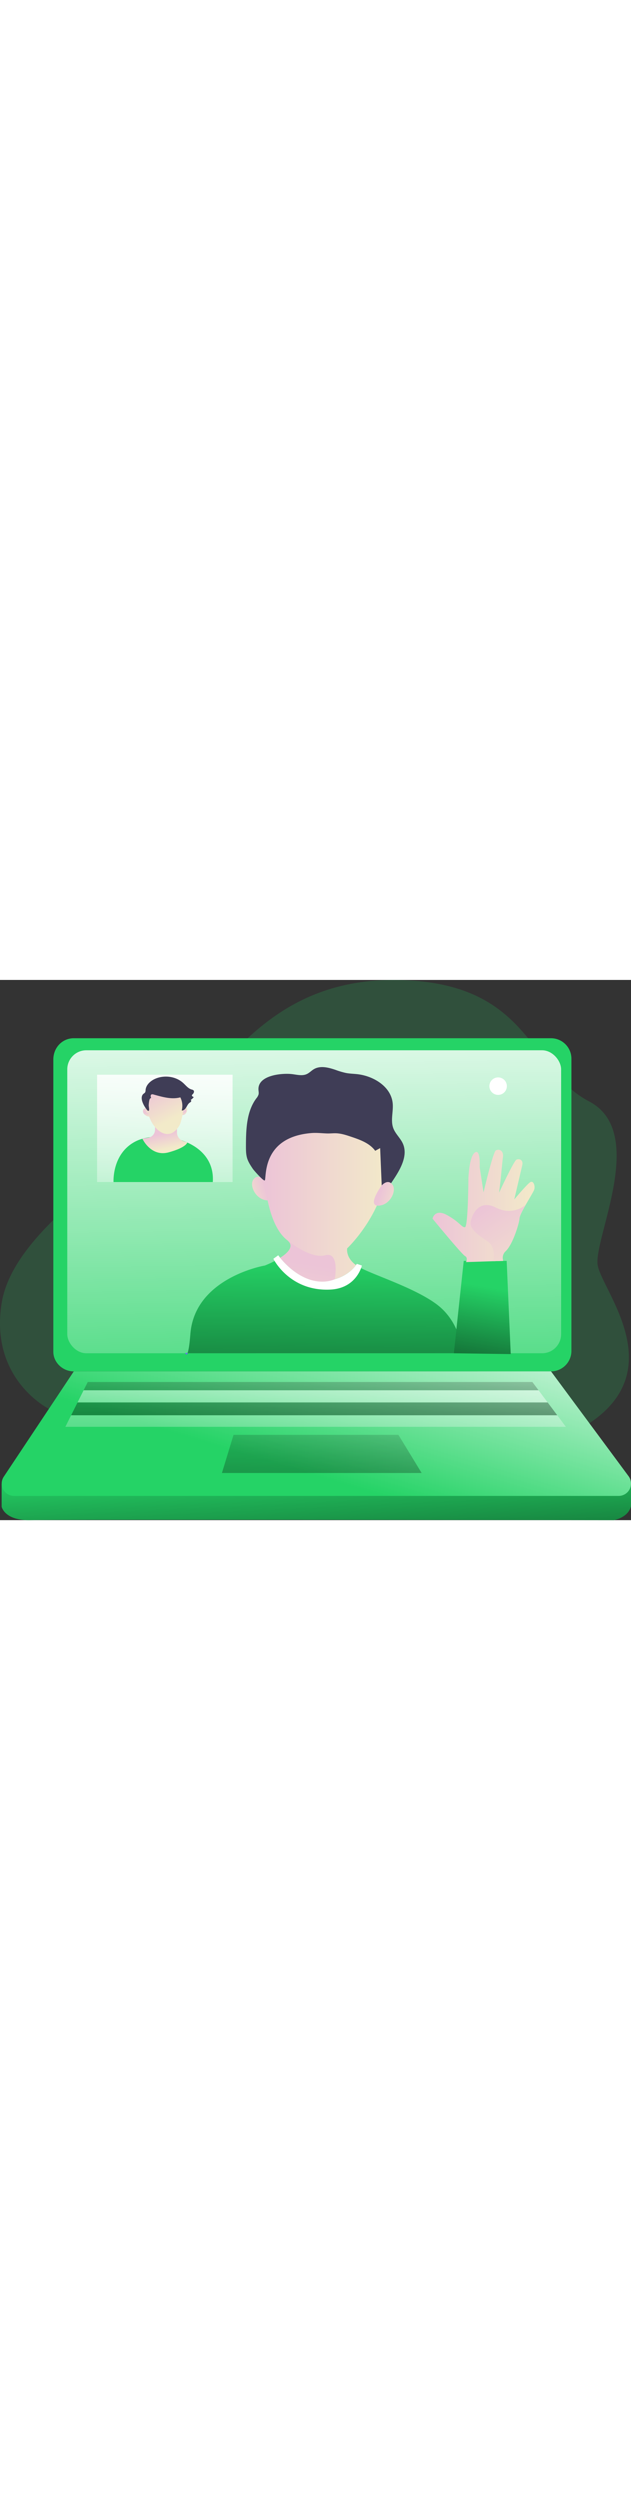 <svg id="Layer_1" data-name="Layer 1" xmlns="http://www.w3.org/2000/svg" xmlns:xlink="http://www.w3.org/1999/xlink" viewBox="0 0 698.81 597.74" data-imageid="video-call-monochromatic-3b09b" imageName="Video Call" class="illustrations_image" style="width: 151px;"><rect x="0" y="0" width="698.81" height="597.74" fill="#333333" stroke="none"/><defs><linearGradient id="linear-gradient" x1="401.65" y1="531.54" x2="412.84" y2="766.45" gradientUnits="userSpaceOnUse"><stop offset="0" stop-opacity="0"/><stop offset="0.97"/></linearGradient><linearGradient id="linear-gradient-2" x1="343.73" y1="-19.89" x2="352.93" y2="557.12" gradientUnits="userSpaceOnUse"><stop offset="0" stop-color="#fff"/><stop offset="1" stop-color="#fff" stop-opacity="0"/></linearGradient><linearGradient id="linear-gradient-3" x1="347.72" y1="229.94" x2="317.85" y2="238.37" gradientUnits="userSpaceOnUse"><stop offset="0" stop-color="#ecc4d7"/><stop offset="0.42" stop-color="#efd4d1"/><stop offset="1" stop-color="#f2eac9"/></linearGradient><linearGradient id="linear-gradient-4" x1="187.08" y1="72.58" x2="175.47" y2="306.81" xlink:href="#linear-gradient-2"/><linearGradient id="linear-gradient-5" x1="254.98" y1="145.35" x2="260.59" y2="145.35" xlink:href="#linear-gradient-3"/><linearGradient id="linear-gradient-6" x1="211.53" y1="146.59" x2="219.07" y2="146.59" xlink:href="#linear-gradient-3"/><linearGradient id="linear-gradient-7" x1="215.55" y1="147.29" x2="214.69" y2="151.2" xlink:href="#linear-gradient-3"/><linearGradient id="linear-gradient-8" x1="1035.91" y1="145.99" x2="1035.06" y2="149.9" gradientTransform="matrix(-1, 0, 0, 1, 1292.73, 0)" xlink:href="#linear-gradient-3"/><linearGradient id="linear-gradient-9" x1="344.61" y1="225.29" x2="482.94" y2="225.29" xlink:href="#linear-gradient-3"/><linearGradient id="linear-gradient-10" x1="410.4" y1="309.41" x2="407.64" y2="637.47" xlink:href="#linear-gradient"/><linearGradient id="linear-gradient-11" x1="543.37" y1="340.22" x2="513.15" y2="518.27" xlink:href="#linear-gradient"/><linearGradient id="linear-gradient-12" x1="532.19" y1="250.07" x2="645.19" y2="250.07" xlink:href="#linear-gradient-3"/><linearGradient id="linear-gradient-13" x1="234" y1="169.8" x2="237.72" y2="186.95" xlink:href="#linear-gradient-3"/><linearGradient id="linear-gradient-14" x1="225.86" y1="118.14" x2="245.01" y2="153.58" xlink:href="#linear-gradient-3"/><linearGradient id="linear-gradient-15" x1="485.39" y1="284.89" x2="396.05" y2="582.01" gradientUnits="userSpaceOnUse"><stop offset="0" stop-color="#fff"/><stop offset="0.89" stop-color="#fff" stop-opacity="0"/></linearGradient><linearGradient id="linear-gradient-16" x1="344.74" y1="399.82" x2="343.8" y2="636.59" xlink:href="#linear-gradient"/><linearGradient id="linear-gradient-17" x1="349.95" y1="295.4" x2="344.36" y2="551.75" gradientUnits="userSpaceOnUse"><stop offset="0" stop-color="#fff"/><stop offset="0.6" stop-color="#fff" stop-opacity="0.48"/><stop offset="0.87" stop-color="#fff" stop-opacity="0.13"/><stop offset="1" stop-color="#fff" stop-opacity="0"/></linearGradient><linearGradient id="linear-gradient-18" x1="348.28" y1="399.83" x2="347.35" y2="636.61" xlink:href="#linear-gradient"/><linearGradient id="linear-gradient-19" x1="353.65" y1="306.57" x2="348.05" y2="562.93" xlink:href="#linear-gradient-2"/><linearGradient id="linear-gradient-20" x1="359.05" y1="455.76" x2="348.79" y2="798.8" xlink:href="#linear-gradient"/><linearGradient id="linear-gradient-21" x1="1368" y1="235.8" x2="1338.13" y2="244.23" gradientTransform="matrix(-1, 0, 0, 1, 1841.96, 0)" xlink:href="#linear-gradient-3"/><linearGradient id="linear-gradient-22" x1="394.52" y1="313.84" x2="371.37" y2="464.33" xlink:href="#linear-gradient-3"/><linearGradient id="linear-gradient-23" x1="593.46" y1="245.74" x2="660.05" y2="341.21" xlink:href="#linear-gradient-3"/></defs><title>26. Video Call</title><path d="M107.31,474.59S41.4,441.91,55,357.55s147-157.92,199.37-213.09S361-5.55,501.3.25,639.71,100.1,705.52,134.38s3.87,153.4,9.68,181.92S795.28,431,705.88,490.52,107.31,474.59,107.31,474.59Z" transform="translate(-53.17)" fill="#25d366" opacity="0.18" class="target-color"/><path d="M55,557.91v25s3.18,15.65,32.34,14.79,645.68,0,645.68,0,15.78-2.57,18.93-15.43V557.91Z" transform="translate(-53.17)" fill="#25d366" class="target-color"/><path d="M55,557.91v25s3.18,15.65,32.34,14.79,645.68,0,645.68,0,15.78-2.57,18.93-15.43V557.91Z" transform="translate(-53.17)" fill="url(#linear-gradient)" style="isolation:isolate"/><path d="M663.37,433.13H134.9c-12.52,0-22.67-10.14-22.67-21.68V88.15c0-13.5,10.15-23.65,22.67-23.65H663.37A22.67,22.67,0,0,1,686,87.17v323.3A22.66,22.66,0,0,1,663.37,433.13Z" transform="translate(-53.17)" fill="#25d366" class="target-color"/><rect x="72.39" y="77.83" width="546.92" height="335.25" rx="21.1" fill="#25d366" class="target-color"/><rect x="74.5" y="77.83" width="546.92" height="335.25" rx="21.1" fill="url(#linear-gradient-2)"/><path d="M346.14,221.93s-6.67-8.31-12.11-1.45,2.65,23.14,15.48,23.43S346.14,221.93,346.14,221.93Z" transform="translate(-53.17)" fill="url(#linear-gradient-3)"/><rect x="107.51" y="104.87" width="150.06" height="118.76" fill="url(#linear-gradient-4)"/><path d="M260.5,142.5a4.24,4.24,0,0,1-.09,2.06,8,8,0,0,1-1.59,3.34,4.43,4.43,0,0,1-3.25,1.6.56.56,0,0,1-.47-.17A.59.59,0,0,1,255,149c-.08-1.86-.17-4.68,1-6.24C257.08,141.42,259.86,140.16,260.5,142.5Z" transform="translate(-53.17)" fill="url(#linear-gradient-5)"/><path d="M213,142.4a3,3,0,0,0-1.47,2.67,4.74,4.74,0,0,0,1,3.09,8.49,8.49,0,0,0,2.14,1.77,6.44,6.44,0,0,0,3.28,1.29,1.08,1.08,0,0,0,.9-.33,1.14,1.14,0,0,0,.19-.7C219.16,147.31,217.68,140.13,213,142.4Z" transform="translate(-53.17)" fill="url(#linear-gradient-6)"/><path d="M217.26,147.44a2.06,2.06,0,0,1-2-.85c-.74-1.06-1-2.35-2-1.78s-.35,2.74.5,3.93,3.66,2.09,4.14,1.28S217.26,147.44,217.26,147.44Z" transform="translate(-53.17)" fill="url(#linear-gradient-7)"/><path d="M255.11,146.14a2,2,0,0,0,1.95-.85c.75-1.06,1-2.35,2-1.77s.36,2.73-.5,3.92-3.65,2.1-4.13,1.28S255.11,146.14,255.11,146.14Z" transform="translate(-53.17)" fill="url(#linear-gradient-8)"/><path d="M258.86,413.08h1.82C259.63,415.12,258.86,413.08,258.86,413.08Z" transform="translate(-53.17)" fill="none" stroke="#6c62ff" stroke-miterlimit="10" stroke-width="0.74"/><path d="M437.65,297s-1.93,10,9.77,18.53c-2.84,4.11-10.5,12-23.54,15.63h0a54.36,54.36,0,0,1-17.8,1.78c-10.24-.58-19.26-4.95-26.47-10.1l-1.13-.83a84.14,84.14,0,0,1-15-14.56c8.62-5.46,15.83-12.69,8.26-19.09a.79.79,0,0,0-.15-.12,2.11,2.11,0,0,0-.23-.19l-.14-.12c-28.8-22.27-26.53-99-26.53-99,29.2-111,101.07-60.92,116.57-55s26.56,42.6,19.57,83.22C472.7,264.16,437.65,297,437.65,297Z" transform="translate(-53.17)" fill="url(#linear-gradient-9)"/><path d="M565.73,413.08h-305c1-1.9,2.22-7.36,3.32-21.39C268.94,329.1,346.48,316,346.48,316a116.71,116.71,0,0,0,11.29-5.23l11.94,14c3.36,3.93,12.2,6.92,12.2,6.92,45.64,22.28,65.57-4.27,70.65-13.05,17.19,8.88,60.75,22.54,84.7,40.65C563.56,379.14,565.73,413.08,565.73,413.08Z" transform="translate(-53.17)" fill="#25d366" class="target-color"/><polygon points="502.59 413.08 513.58 310.88 561.12 310.88 565.62 413.99 502.59 413.08" fill="#25d366" class="target-color"/><path d="M558.6,386.71l-2.83,26.37H260.68c1-1.9,2.22-7.36,3.32-21.39C268.94,329.1,346.48,316,346.48,316a116.71,116.71,0,0,0,11.29-5.23l11.94,14c3.36,3.93,12.2,6.92,12.2,6.92,45.64,22.28,65.57-4.27,70.65-13.05,17.19,8.88,60.75,22.54,84.7,40.65A69.73,69.73,0,0,1,558.6,386.71Z" transform="translate(-53.17)" fill="url(#linear-gradient-10)" style="isolation:isolate"/><polygon points="565.62 413.99 502.6 413.08 505.43 386.71 513.58 310.88 561.12 310.88 565.62 413.99" fill="url(#linear-gradient-11)" style="isolation:isolate"/><path d="M644.73,232.2c-.77,2.15-5.27,9.45-9.35,16.61h0c-3.53,6.21-6.72,12.3-6.86,14.83-.29,5.42-7.48,29.25-15.43,36.51-4.9,4.48-2.66,10.72-2.66,10.72l-10.17.33-31,1s2.52-4.76-1.1-6.69-36-41.38-36-41.38,2.35-11.57,16.28-3.85,16.24,13.93,19.7,13.28,3.77-53.83,3.77-53.83.73-24.31,7.18-28.77,5.31,16.12,5.31,16.12l4.26,27.9s10.45-44.31,13.6-46.31,9.35-.3,7.81,8.23c-.36,2-2.45,24.05-2.45,24.05l-1.72,14.46s16.38-35.51,19.37-36.66,7.71.27,6.28,6.28-8.63,36.89-8.85,37.86c.6-.71,14.64-17.6,18-19.27S646.16,228.2,644.73,232.2Z" transform="translate(-53.17)" fill="url(#linear-gradient-12)"/><path d="M453.93,316s-5.54,25.09-34.72,26.6c-45.45,2.36-63.29-34.05-63.29-34.05l5.41-3.89s.73,1.07,2.12,2.8C369,314.37,385,331.75,406.08,333c24.1,1.38,37.38-11.7,41.34-17.42a16,16,0,0,0,.9-1.44Z" transform="translate(-53.17)" fill="#fff"/><path d="M178.9,223.63s-1.93-31.58,24.44-45,88.69-1.9,85.5,45Z" transform="translate(-53.17)" fill="#25d366" class="target-color"/><path d="M224.85,156.46v9.31a8.93,8.93,0,0,1-7.45,8.81l-6.54,1.09s9.42,20.52,29.14,15.09,20.59-10.9,20.59-10.9l-4.69-1.63a10,10,0,0,1-6.71-9.4l-.05-12.37Z" transform="translate(-53.17)" fill="url(#linear-gradient-13)"/><path d="M216,136.45s-.67,13.43,7.32,24.34c8.66,11.83,20.66,14,28.68,0,2.32-4,6.6-25.48,4.87-32.91S226.56,99.29,216,136.45Z" transform="translate(-53.17)" fill="url(#linear-gradient-14)"/><path d="M212.22,125.87a6.84,6.84,0,0,0,1.61-1.36,5.12,5.12,0,0,0,.55-2.56c.45-6,5.75-10.59,11.33-12.85,10-4.07,22.41-2.34,30.42,5,2.9,2.64,5.42,6,9.18,7.13a4.64,4.64,0,0,1,2.12.9c1.21,1.18.31,3.28-.95,4.42a2.44,2.44,0,0,0-.72.88c-.37,1,.94,1.84,2,2.18a12.28,12.28,0,0,1-3.54,3.23c.7.07.93,1.08.57,1.68a5,5,0,0,1-1.61,1.33c-1.75,1.24-2.63,3.33-3.75,5.16s-2.88,3.61-5,3.48a20.61,20.61,0,0,0-1.55-14.57c-9.76,2.63-20-.51-29.77-3.18a3,3,0,0,0-2.25,0c-1.25.72-.85,2.59-.28,3.91-1.23,0-1.84,1.49-2.09,2.7a32.73,32.73,0,0,0-.62,5.49c0,1.1.8,4.75.29,5.53-1,1.53-2.46-.9-3.34-2.07C212,138.51,207.37,129.78,212.22,125.87Z" transform="translate(-53.17)" fill="#3f3d56"/><path d="M134.9,433.13,57.34,549.67a13.67,13.67,0,0,0,11.38,21.24H738.29a13.67,13.67,0,0,0,11-21.8l-85.9-116Z" transform="translate(-53.17)" fill="#25d366" class="target-color"/><path d="M134.9,433.13,57.34,549.67a13.67,13.67,0,0,0,11.38,21.24H738.29a13.67,13.67,0,0,0,11-21.8l-85.9-116Z" transform="translate(-53.17)" fill="url(#linear-gradient-15)"/><polygon points="596.45 454.04 92.6 454.04 97.19 444.86 589.57 444.86 596.45 454.04" fill="url(#linear-gradient-16)" style="isolation:isolate"/><polygon points="606.51 467.48 85.88 467.48 92.6 454.04 596.45 454.04 606.51 467.48" fill="url(#linear-gradient-17)"/><polygon points="617.14 481.69 78.78 481.69 85.88 467.48 606.51 467.48 617.14 481.69" fill="url(#linear-gradient-18)" style="isolation:isolate"/><polygon points="626.71 494.47 72.39 494.47 78.78 481.69 617.14 481.69 626.71 494.47" fill="url(#linear-gradient-19)"/><polygon points="258.64 503.34 441.22 503.34 466.95 545.55 245.78 545.55 258.64 503.34" fill="url(#linear-gradient-20)" style="isolation:isolate"/><path d="M339.41,121.42c.09,1.78.52,3.59.1,5.33A12.87,12.87,0,0,1,337,131.1c-10.86,14.65-11.38,34.27-11.46,52.5,0,4.6,0,9.29,1.32,13.69,1.31,4.25,3.82,8,6.3,11.7,1.19,1.78,10.85,12.71,13,12.94,2.88.31-5.6-47.86,51.92-52.51,5.75-.47,11.45.25,17.22.44,3.41.11,6.82-.32,10.23-.19,5.75.23,11.29,2.08,16.73,3.91,9.85,3.31,20.33,7.08,26.42,15.49l5.5-3L475,206l.21,4.78,1.23,29,12.64-19.07c7.88-11.89,16.06-26.57,10.26-39.6-2.74-6.14-8.27-10.78-10.62-17.09-3.27-8.79.34-18.63-.7-27.95-2-18.16-21.25-29.89-39.42-31.83-4.05-.43-8.15-.52-12.15-1.27a84.8,84.8,0,0,1-11.64-3.43c-7.83-2.68-16.86-5-24-.82-2.79,1.63-5,4.16-8,5.49-5.18,2.33-11.15.53-16.8-.07C364.88,103,338.62,105.42,339.41,121.42Z" transform="translate(-53.17)" fill="#3f3d56"/><path d="M475.54,227.79s6.67-8.31,12.1-1.45-2.65,23.14-15.47,23.43S475.54,227.79,475.54,227.79Z" transform="translate(-53.17)" fill="url(#linear-gradient-21)"/><path d="M423.88,331.16h0s-19.37,9.91-44.27-8.32l-1.13-.83a95.29,95.29,0,0,1-15-14.56c8.62-5.46,15.83-12.69,8.26-19.09,3.74,3,26.39,20.41,41.5,16.29C429.55,300.21,424,330.55,423.88,331.16Z" transform="translate(-53.17)" fill="url(#linear-gradient-22)"/><path d="M635.38,248.82c-3.53,6.21-6.72,12.3-6.86,14.83-.29,5.42-7.48,29.25-15.43,36.51-4.9,4.48-2.66,10.72-2.66,10.72l-10.17.33-1-.1s3.72-14.89-5.71-21.46S573,275.93,574.41,267.93s8.87-25.72,28-16S635.38,248.82,635.38,248.82Z" transform="translate(-53.17)" fill="url(#linear-gradient-23)"/><circle cx="551.66" cy="117.52" r="9.68" fill="#fff"/></svg>
